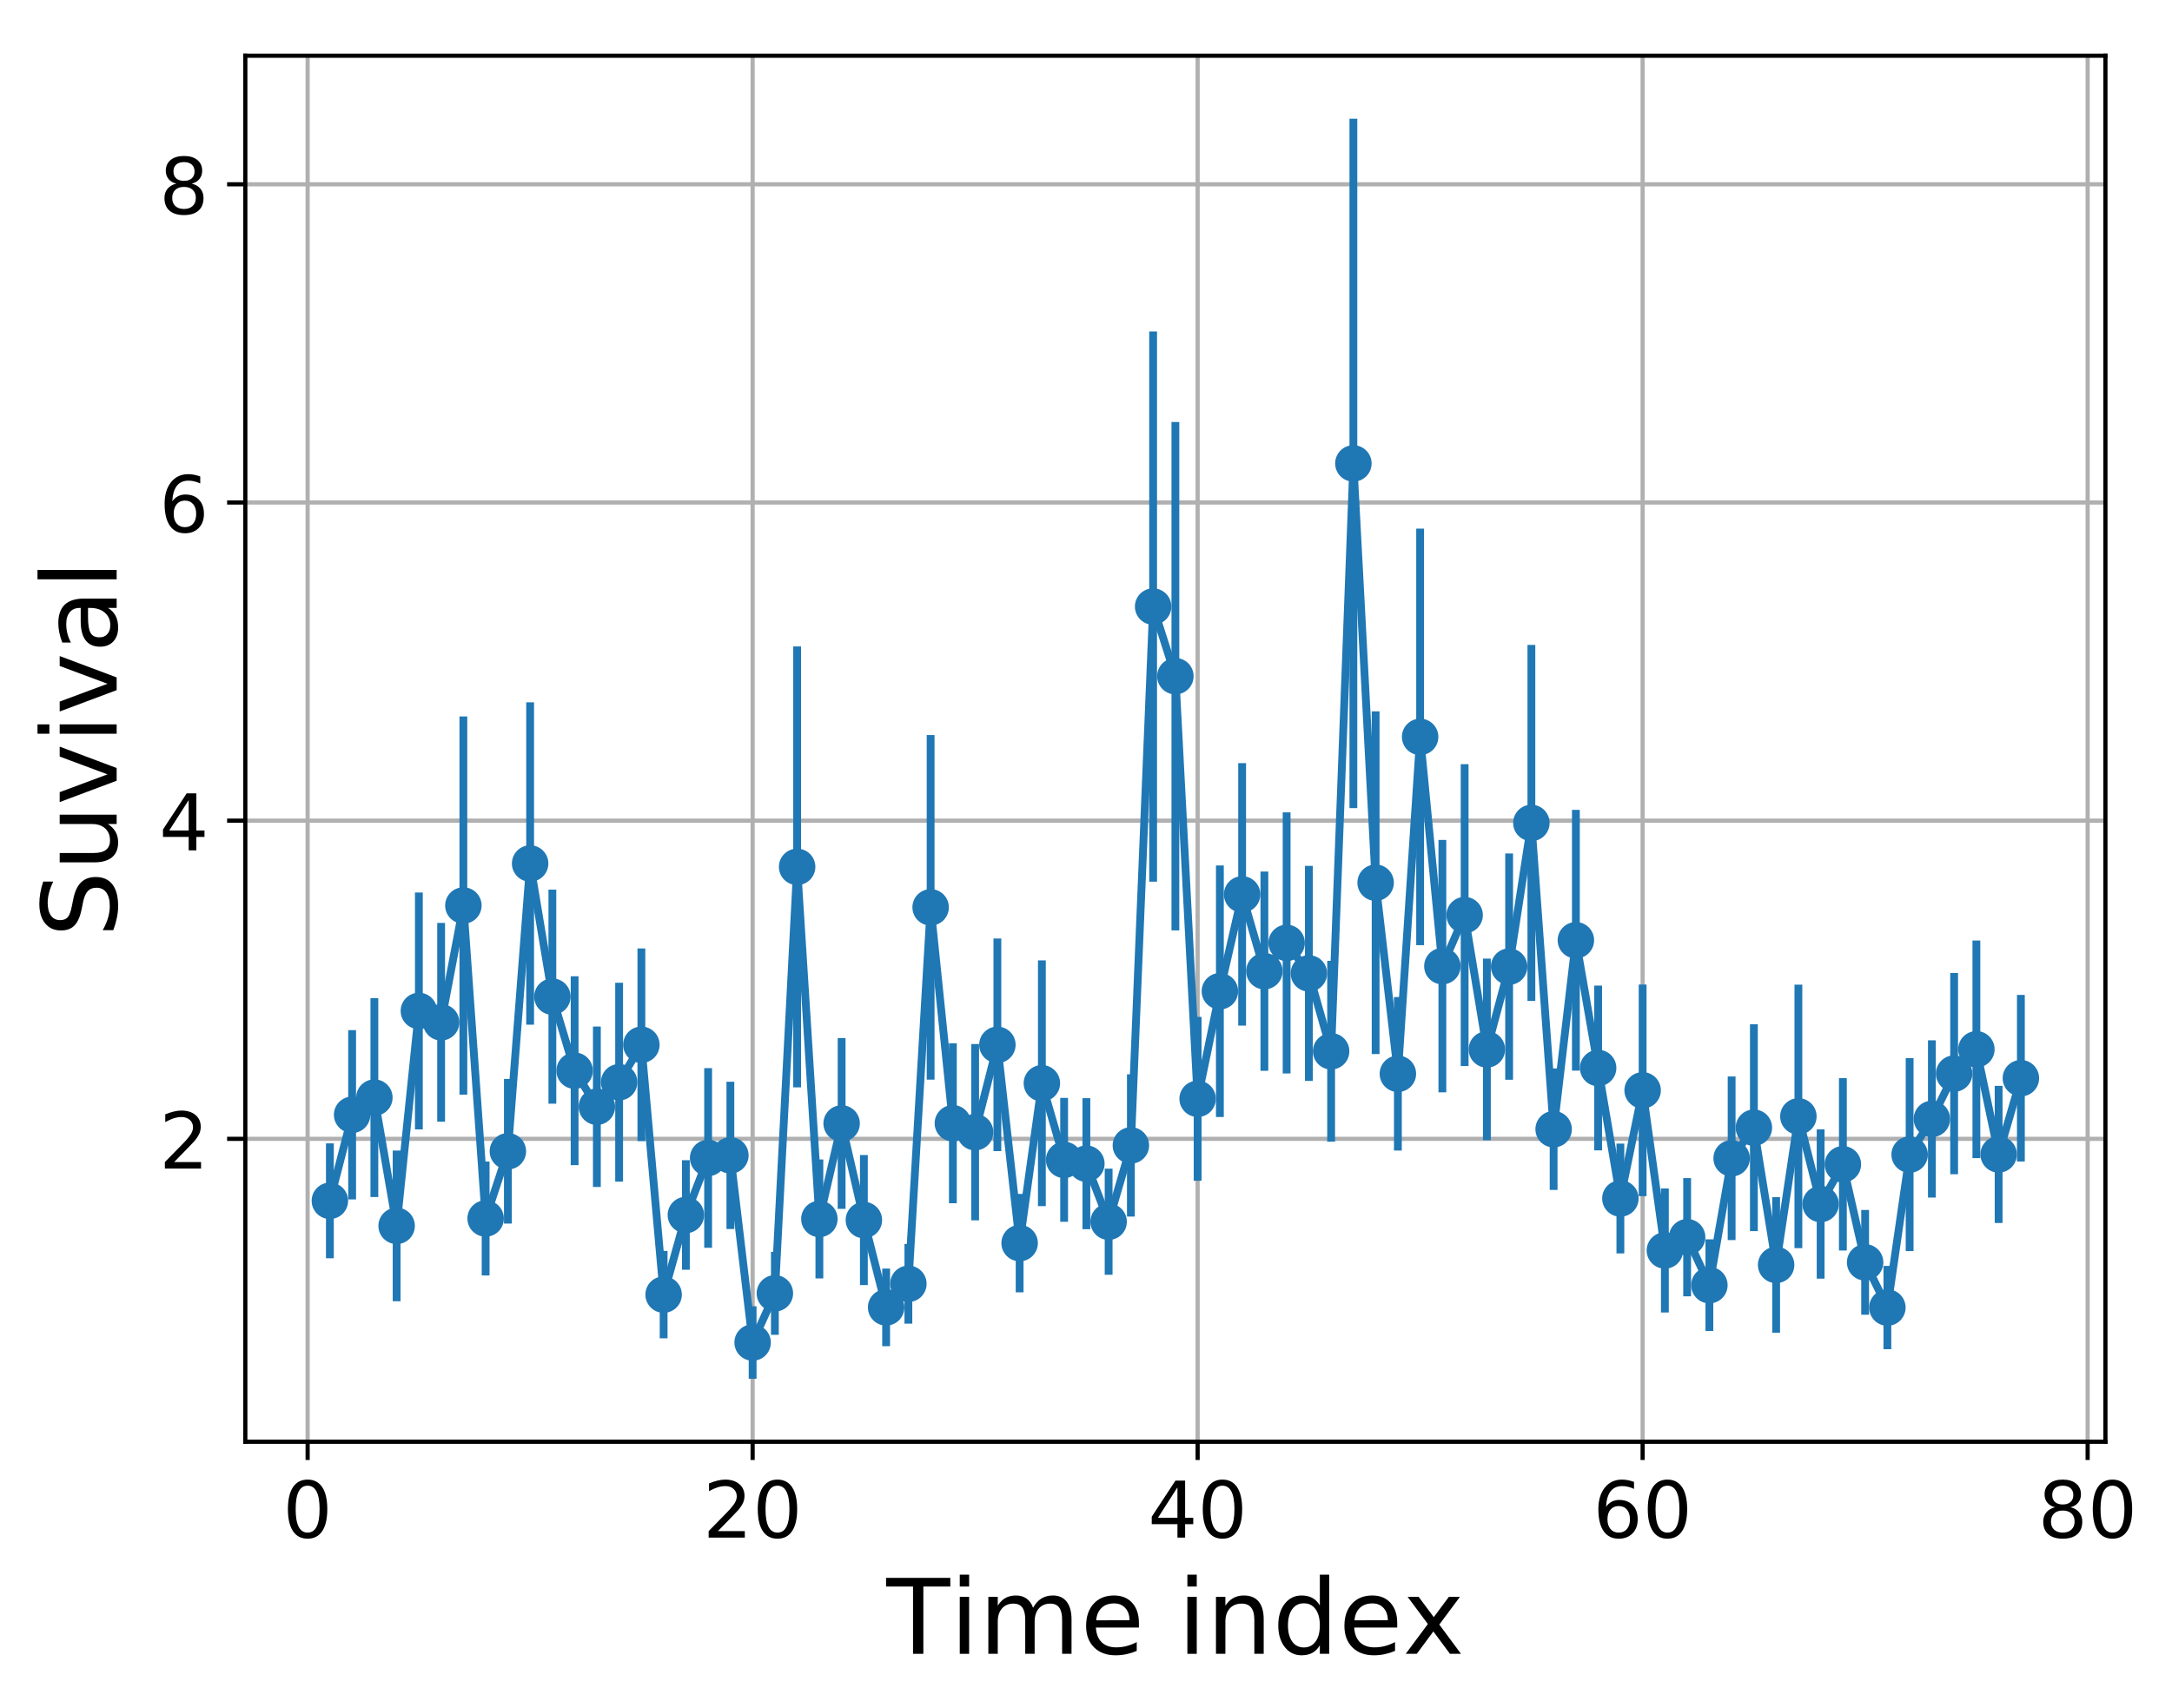<?xml version="1.0" encoding="utf-8" standalone="no"?>
<!DOCTYPE svg PUBLIC "-//W3C//DTD SVG 1.1//EN"
  "http://www.w3.org/Graphics/SVG/1.1/DTD/svg11.dtd">
<!-- Created with matplotlib (http://matplotlib.org/) -->
<svg height="328pt" version="1.1" viewBox="0 0 417 328" width="417pt" xmlns="http://www.w3.org/2000/svg" xmlns:xlink="http://www.w3.org/1999/xlink">
 <defs>
  <style type="text/css">
*{stroke-linecap:butt;stroke-linejoin:round;}
  </style>
 </defs>
 <g id="figure_1">
  <g id="patch_1">
   <path d="M 0 328.885 
L 417.546 328.885 
L 417.546 0 
L 0 0 
z
" style="fill:none;"/>
  </g>
  <g id="axes_1">
   <g id="patch_2">
    <path d="M 47.1 276.812 
L 404.22 276.812 
L 404.22 10.7 
L 47.1 10.7 
z
" style="fill:none;"/>
   </g>
   <g id="matplotlib.axis_1">
    <g id="xtick_1">
     <g id="line2d_1">
      <path clip-path="url(#p0908832b04)" d="M 59.061 276.812 
L 59.061 10.7 
" style="fill:none;stroke:#b0b0b0;stroke-linecap:square;stroke-width:0.8;"/>
     </g>
     <g id="line2d_2">
      <defs>
       <path d="M 0 0 
L 0 3.5 
" id="m005f0a59be" style="stroke:#000000;stroke-width:0.8;"/>
      </defs>
      <g>
       <use style="stroke:#000000;stroke-width:0.8;" x="59.061" xlink:href="#m005f0a59be" y="276.812"/>
      </g>
     </g>
     <g id="text_1">
      <!-- 0 -->
      <defs>
       <path d="M 31.781 66.406 
Q 24.172 66.406 20.328 58.906 
Q 16.5 51.422 16.5 36.375 
Q 16.5 21.391 20.328 13.891 
Q 24.172 6.391 31.781 6.391 
Q 39.453 6.391 43.281 13.891 
Q 47.125 21.391 47.125 36.375 
Q 47.125 51.422 43.281 58.906 
Q 39.453 66.406 31.781 66.406 
z
M 31.781 74.219 
Q 44.047 74.219 50.516 64.516 
Q 56.984 54.828 56.984 36.375 
Q 56.984 17.969 50.516 8.266 
Q 44.047 -1.422 31.781 -1.422 
Q 19.531 -1.422 13.062 8.266 
Q 6.594 17.969 6.594 36.375 
Q 6.594 54.828 13.062 64.516 
Q 19.531 74.219 31.781 74.219 
z
" id="DejaVuSans-30"/>
      </defs>
      <g transform="translate(54.289 295.21)scale(0.15 -0.15)">
       <use xlink:href="#DejaVuSans-30"/>
      </g>
     </g>
    </g>
    <g id="xtick_2">
     <g id="line2d_3">
      <path clip-path="url(#p0908832b04)" d="M 144.496 276.812 
L 144.496 10.7 
" style="fill:none;stroke:#b0b0b0;stroke-linecap:square;stroke-width:0.8;"/>
     </g>
     <g id="line2d_4">
      <g>
       <use style="stroke:#000000;stroke-width:0.8;" x="144.496" xlink:href="#m005f0a59be" y="276.812"/>
      </g>
     </g>
     <g id="text_2">
      <!-- 20 -->
      <defs>
       <path d="M 19.188 8.297 
L 53.609 8.297 
L 53.609 0 
L 7.328 0 
L 7.328 8.297 
Q 12.938 14.109 22.625 23.891 
Q 32.328 33.688 34.812 36.531 
Q 39.547 41.844 41.422 45.531 
Q 43.312 49.219 43.312 52.781 
Q 43.312 58.594 39.234 62.25 
Q 35.156 65.922 28.609 65.922 
Q 23.969 65.922 18.812 64.312 
Q 13.672 62.703 7.812 59.422 
L 7.812 69.391 
Q 13.766 71.781 18.938 73 
Q 24.125 74.219 28.422 74.219 
Q 39.75 74.219 46.484 68.547 
Q 53.219 62.891 53.219 53.422 
Q 53.219 48.922 51.531 44.891 
Q 49.859 40.875 45.406 35.406 
Q 44.188 33.984 37.641 27.219 
Q 31.109 20.453 19.188 8.297 
z
" id="DejaVuSans-32"/>
      </defs>
      <g transform="translate(134.953 295.21)scale(0.15 -0.15)">
       <use xlink:href="#DejaVuSans-32"/>
       <use x="63.623" xlink:href="#DejaVuSans-30"/>
      </g>
     </g>
    </g>
    <g id="xtick_3">
     <g id="line2d_5">
      <path clip-path="url(#p0908832b04)" d="M 229.932 276.812 
L 229.932 10.7 
" style="fill:none;stroke:#b0b0b0;stroke-linecap:square;stroke-width:0.8;"/>
     </g>
     <g id="line2d_6">
      <g>
       <use style="stroke:#000000;stroke-width:0.8;" x="229.932" xlink:href="#m005f0a59be" y="276.812"/>
      </g>
     </g>
     <g id="text_3">
      <!-- 40 -->
      <defs>
       <path d="M 37.797 64.312 
L 12.891 25.391 
L 37.797 25.391 
z
M 35.203 72.906 
L 47.609 72.906 
L 47.609 25.391 
L 58.016 25.391 
L 58.016 17.188 
L 47.609 17.188 
L 47.609 0 
L 37.797 0 
L 37.797 17.188 
L 4.891 17.188 
L 4.891 26.703 
z
" id="DejaVuSans-34"/>
      </defs>
      <g transform="translate(220.388 295.21)scale(0.15 -0.15)">
       <use xlink:href="#DejaVuSans-34"/>
       <use x="63.623" xlink:href="#DejaVuSans-30"/>
      </g>
     </g>
    </g>
    <g id="xtick_4">
     <g id="line2d_7">
      <path clip-path="url(#p0908832b04)" d="M 315.367 276.812 
L 315.367 10.7 
" style="fill:none;stroke:#b0b0b0;stroke-linecap:square;stroke-width:0.8;"/>
     </g>
     <g id="line2d_8">
      <g>
       <use style="stroke:#000000;stroke-width:0.8;" x="315.367" xlink:href="#m005f0a59be" y="276.812"/>
      </g>
     </g>
     <g id="text_4">
      <!-- 60 -->
      <defs>
       <path d="M 33.016 40.375 
Q 26.375 40.375 22.484 35.828 
Q 18.609 31.297 18.609 23.391 
Q 18.609 15.531 22.484 10.953 
Q 26.375 6.391 33.016 6.391 
Q 39.656 6.391 43.531 10.953 
Q 47.406 15.531 47.406 23.391 
Q 47.406 31.297 43.531 35.828 
Q 39.656 40.375 33.016 40.375 
z
M 52.594 71.297 
L 52.594 62.312 
Q 48.875 64.062 45.094 64.984 
Q 41.312 65.922 37.594 65.922 
Q 27.828 65.922 22.672 59.328 
Q 17.531 52.734 16.797 39.406 
Q 19.672 43.656 24.016 45.922 
Q 28.375 48.188 33.594 48.188 
Q 44.578 48.188 50.953 41.516 
Q 57.328 34.859 57.328 23.391 
Q 57.328 12.156 50.688 5.359 
Q 44.047 -1.422 33.016 -1.422 
Q 20.359 -1.422 13.672 8.266 
Q 6.984 17.969 6.984 36.375 
Q 6.984 53.656 15.188 63.938 
Q 23.391 74.219 37.203 74.219 
Q 40.922 74.219 44.703 73.484 
Q 48.484 72.75 52.594 71.297 
z
" id="DejaVuSans-36"/>
      </defs>
      <g transform="translate(305.823 295.21)scale(0.15 -0.15)">
       <use xlink:href="#DejaVuSans-36"/>
       <use x="63.623" xlink:href="#DejaVuSans-30"/>
      </g>
     </g>
    </g>
    <g id="xtick_5">
     <g id="line2d_9">
      <path clip-path="url(#p0908832b04)" d="M 400.803 276.812 
L 400.803 10.7 
" style="fill:none;stroke:#b0b0b0;stroke-linecap:square;stroke-width:0.8;"/>
     </g>
     <g id="line2d_10">
      <g>
       <use style="stroke:#000000;stroke-width:0.8;" x="400.803" xlink:href="#m005f0a59be" y="276.812"/>
      </g>
     </g>
     <g id="text_5">
      <!-- 80 -->
      <defs>
       <path d="M 31.781 34.625 
Q 24.75 34.625 20.719 30.859 
Q 16.703 27.094 16.703 20.516 
Q 16.703 13.922 20.719 10.156 
Q 24.75 6.391 31.781 6.391 
Q 38.812 6.391 42.859 10.172 
Q 46.922 13.969 46.922 20.516 
Q 46.922 27.094 42.891 30.859 
Q 38.875 34.625 31.781 34.625 
z
M 21.922 38.812 
Q 15.578 40.375 12.031 44.719 
Q 8.5 49.078 8.5 55.328 
Q 8.5 64.062 14.719 69.141 
Q 20.953 74.219 31.781 74.219 
Q 42.672 74.219 48.875 69.141 
Q 55.078 64.062 55.078 55.328 
Q 55.078 49.078 51.531 44.719 
Q 48 40.375 41.703 38.812 
Q 48.828 37.156 52.797 32.312 
Q 56.781 27.484 56.781 20.516 
Q 56.781 9.906 50.312 4.234 
Q 43.844 -1.422 31.781 -1.422 
Q 19.734 -1.422 13.25 4.234 
Q 6.781 9.906 6.781 20.516 
Q 6.781 27.484 10.781 32.312 
Q 14.797 37.156 21.922 38.812 
z
M 18.312 54.391 
Q 18.312 48.734 21.844 45.562 
Q 25.391 42.391 31.781 42.391 
Q 38.141 42.391 41.719 45.562 
Q 45.312 48.734 45.312 54.391 
Q 45.312 60.062 41.719 63.234 
Q 38.141 66.406 31.781 66.406 
Q 25.391 66.406 21.844 63.234 
Q 18.312 60.062 18.312 54.391 
z
" id="DejaVuSans-38"/>
      </defs>
      <g transform="translate(391.259 295.21)scale(0.15 -0.15)">
       <use xlink:href="#DejaVuSans-38"/>
       <use x="63.623" xlink:href="#DejaVuSans-30"/>
      </g>
     </g>
    </g>
    <g id="text_6">
     <!-- Time index -->
     <defs>
      <path d="M -0.297 72.906 
L 61.375 72.906 
L 61.375 64.594 
L 35.5 64.594 
L 35.5 0 
L 25.594 0 
L 25.594 64.594 
L -0.297 64.594 
z
" id="DejaVuSans-54"/>
      <path d="M 9.422 54.688 
L 18.406 54.688 
L 18.406 0 
L 9.422 0 
z
M 9.422 75.984 
L 18.406 75.984 
L 18.406 64.594 
L 9.422 64.594 
z
" id="DejaVuSans-69"/>
      <path d="M 52 44.188 
Q 55.375 50.25 60.062 53.125 
Q 64.75 56 71.094 56 
Q 79.641 56 84.281 50.016 
Q 88.922 44.047 88.922 33.016 
L 88.922 0 
L 79.891 0 
L 79.891 32.719 
Q 79.891 40.578 77.094 44.375 
Q 74.312 48.188 68.609 48.188 
Q 61.625 48.188 57.562 43.547 
Q 53.516 38.922 53.516 30.906 
L 53.516 0 
L 44.484 0 
L 44.484 32.719 
Q 44.484 40.625 41.703 44.406 
Q 38.922 48.188 33.109 48.188 
Q 26.219 48.188 22.156 43.531 
Q 18.109 38.875 18.109 30.906 
L 18.109 0 
L 9.078 0 
L 9.078 54.688 
L 18.109 54.688 
L 18.109 46.188 
Q 21.188 51.219 25.484 53.609 
Q 29.781 56 35.688 56 
Q 41.656 56 45.828 52.969 
Q 50 49.953 52 44.188 
z
" id="DejaVuSans-6d"/>
      <path d="M 56.203 29.594 
L 56.203 25.203 
L 14.891 25.203 
Q 15.484 15.922 20.484 11.062 
Q 25.484 6.203 34.422 6.203 
Q 39.594 6.203 44.453 7.469 
Q 49.312 8.734 54.109 11.281 
L 54.109 2.781 
Q 49.266 0.734 44.188 -0.344 
Q 39.109 -1.422 33.891 -1.422 
Q 20.797 -1.422 13.156 6.188 
Q 5.516 13.812 5.516 26.812 
Q 5.516 40.234 12.766 48.109 
Q 20.016 56 32.328 56 
Q 43.359 56 49.781 48.891 
Q 56.203 41.797 56.203 29.594 
z
M 47.219 32.234 
Q 47.125 39.594 43.094 43.984 
Q 39.062 48.391 32.422 48.391 
Q 24.906 48.391 20.391 44.141 
Q 15.875 39.891 15.188 32.172 
z
" id="DejaVuSans-65"/>
      <path id="DejaVuSans-20"/>
      <path d="M 54.891 33.016 
L 54.891 0 
L 45.906 0 
L 45.906 32.719 
Q 45.906 40.484 42.875 44.328 
Q 39.844 48.188 33.797 48.188 
Q 26.516 48.188 22.312 43.547 
Q 18.109 38.922 18.109 30.906 
L 18.109 0 
L 9.078 0 
L 9.078 54.688 
L 18.109 54.688 
L 18.109 46.188 
Q 21.344 51.125 25.703 53.562 
Q 30.078 56 35.797 56 
Q 45.219 56 50.047 50.172 
Q 54.891 44.344 54.891 33.016 
z
" id="DejaVuSans-6e"/>
      <path d="M 45.406 46.391 
L 45.406 75.984 
L 54.391 75.984 
L 54.391 0 
L 45.406 0 
L 45.406 8.203 
Q 42.578 3.328 38.25 0.953 
Q 33.938 -1.422 27.875 -1.422 
Q 17.969 -1.422 11.734 6.484 
Q 5.516 14.406 5.516 27.297 
Q 5.516 40.188 11.734 48.094 
Q 17.969 56 27.875 56 
Q 33.938 56 38.25 53.625 
Q 42.578 51.266 45.406 46.391 
z
M 14.797 27.297 
Q 14.797 17.391 18.875 11.75 
Q 22.953 6.109 30.078 6.109 
Q 37.203 6.109 41.297 11.75 
Q 45.406 17.391 45.406 27.297 
Q 45.406 37.203 41.297 42.844 
Q 37.203 48.484 30.078 48.484 
Q 22.953 48.484 18.875 42.844 
Q 14.797 37.203 14.797 27.297 
z
" id="DejaVuSans-64"/>
      <path d="M 54.891 54.688 
L 35.109 28.078 
L 55.906 0 
L 45.312 0 
L 29.391 21.484 
L 13.484 0 
L 2.875 0 
L 24.125 28.609 
L 4.688 54.688 
L 15.281 54.688 
L 29.781 35.203 
L 44.281 54.688 
z
" id="DejaVuSans-78"/>
     </defs>
     <g transform="translate(170.173 317.526)scale(0.2 -0.2)">
      <use xlink:href="#DejaVuSans-54"/>
      <use x="61.037" xlink:href="#DejaVuSans-69"/>
      <use x="88.82" xlink:href="#DejaVuSans-6d"/>
      <use x="186.232" xlink:href="#DejaVuSans-65"/>
      <use x="247.756" xlink:href="#DejaVuSans-20"/>
      <use x="279.543" xlink:href="#DejaVuSans-69"/>
      <use x="307.326" xlink:href="#DejaVuSans-6e"/>
      <use x="370.705" xlink:href="#DejaVuSans-64"/>
      <use x="434.182" xlink:href="#DejaVuSans-65"/>
      <use x="495.689" xlink:href="#DejaVuSans-78"/>
     </g>
    </g>
   </g>
   <g id="matplotlib.axis_2">
    <g id="ytick_1">
     <g id="line2d_11">
      <path clip-path="url(#p0908832b04)" d="M 47.1 218.654 
L 404.22 218.654 
" style="fill:none;stroke:#b0b0b0;stroke-linecap:square;stroke-width:0.8;"/>
     </g>
     <g id="line2d_12">
      <defs>
       <path d="M 0 0 
L -3.5 0 
" id="mc3ce260a5b" style="stroke:#000000;stroke-width:0.8;"/>
      </defs>
      <g>
       <use style="stroke:#000000;stroke-width:0.8;" x="47.1" xlink:href="#mc3ce260a5b" y="218.654"/>
      </g>
     </g>
     <g id="text_7">
      <!-- 2 -->
      <g transform="translate(30.556 224.353)scale(0.15 -0.15)">
       <use xlink:href="#DejaVuSans-32"/>
      </g>
     </g>
    </g>
    <g id="ytick_2">
     <g id="line2d_13">
      <path clip-path="url(#p0908832b04)" d="M 47.1 157.563 
L 404.22 157.563 
" style="fill:none;stroke:#b0b0b0;stroke-linecap:square;stroke-width:0.8;"/>
     </g>
     <g id="line2d_14">
      <g>
       <use style="stroke:#000000;stroke-width:0.8;" x="47.1" xlink:href="#mc3ce260a5b" y="157.563"/>
      </g>
     </g>
     <g id="text_8">
      <!-- 4 -->
      <g transform="translate(30.556 163.262)scale(0.15 -0.15)">
       <use xlink:href="#DejaVuSans-34"/>
      </g>
     </g>
    </g>
    <g id="ytick_3">
     <g id="line2d_15">
      <path clip-path="url(#p0908832b04)" d="M 47.1 96.473 
L 404.22 96.473 
" style="fill:none;stroke:#b0b0b0;stroke-linecap:square;stroke-width:0.8;"/>
     </g>
     <g id="line2d_16">
      <g>
       <use style="stroke:#000000;stroke-width:0.8;" x="47.1" xlink:href="#mc3ce260a5b" y="96.473"/>
      </g>
     </g>
     <g id="text_9">
      <!-- 6 -->
      <g transform="translate(30.556 102.171)scale(0.15 -0.15)">
       <use xlink:href="#DejaVuSans-36"/>
      </g>
     </g>
    </g>
    <g id="ytick_4">
     <g id="line2d_17">
      <path clip-path="url(#p0908832b04)" d="M 47.1 35.382 
L 404.22 35.382 
" style="fill:none;stroke:#b0b0b0;stroke-linecap:square;stroke-width:0.8;"/>
     </g>
     <g id="line2d_18">
      <g>
       <use style="stroke:#000000;stroke-width:0.8;" x="47.1" xlink:href="#mc3ce260a5b" y="35.382"/>
      </g>
     </g>
     <g id="text_10">
      <!-- 8 -->
      <g transform="translate(30.556 41.081)scale(0.15 -0.15)">
       <use xlink:href="#DejaVuSans-38"/>
      </g>
     </g>
    </g>
    <g id="text_11">
     <!-- Suvival -->
     <defs>
      <path d="M 53.516 70.516 
L 53.516 60.891 
Q 47.906 63.578 42.922 64.891 
Q 37.938 66.219 33.297 66.219 
Q 25.25 66.219 20.875 63.094 
Q 16.5 59.969 16.5 54.203 
Q 16.5 49.359 19.406 46.891 
Q 22.312 44.438 30.422 42.922 
L 36.375 41.703 
Q 47.406 39.594 52.656 34.297 
Q 57.906 29 57.906 20.125 
Q 57.906 9.516 50.797 4.047 
Q 43.703 -1.422 29.984 -1.422 
Q 24.812 -1.422 18.969 -0.25 
Q 13.141 0.922 6.891 3.219 
L 6.891 13.375 
Q 12.891 10.016 18.656 8.297 
Q 24.422 6.594 29.984 6.594 
Q 38.422 6.594 43.016 9.906 
Q 47.609 13.234 47.609 19.391 
Q 47.609 24.75 44.312 27.781 
Q 41.016 30.812 33.5 32.328 
L 27.484 33.5 
Q 16.453 35.688 11.516 40.375 
Q 6.594 45.062 6.594 53.422 
Q 6.594 63.094 13.406 68.656 
Q 20.219 74.219 32.172 74.219 
Q 37.312 74.219 42.625 73.281 
Q 47.953 72.359 53.516 70.516 
z
" id="DejaVuSans-53"/>
      <path d="M 8.5 21.578 
L 8.5 54.688 
L 17.484 54.688 
L 17.484 21.922 
Q 17.484 14.156 20.5 10.266 
Q 23.531 6.391 29.594 6.391 
Q 36.859 6.391 41.078 11.031 
Q 45.312 15.672 45.312 23.688 
L 45.312 54.688 
L 54.297 54.688 
L 54.297 0 
L 45.312 0 
L 45.312 8.406 
Q 42.047 3.422 37.719 1 
Q 33.406 -1.422 27.688 -1.422 
Q 18.266 -1.422 13.375 4.438 
Q 8.5 10.297 8.5 21.578 
z
M 31.109 56 
z
" id="DejaVuSans-75"/>
      <path d="M 2.984 54.688 
L 12.5 54.688 
L 29.594 8.797 
L 46.688 54.688 
L 56.203 54.688 
L 35.688 0 
L 23.484 0 
z
" id="DejaVuSans-76"/>
      <path d="M 34.281 27.484 
Q 23.391 27.484 19.188 25 
Q 14.984 22.516 14.984 16.5 
Q 14.984 11.719 18.141 8.906 
Q 21.297 6.109 26.703 6.109 
Q 34.188 6.109 38.703 11.406 
Q 43.219 16.703 43.219 25.484 
L 43.219 27.484 
z
M 52.203 31.203 
L 52.203 0 
L 43.219 0 
L 43.219 8.297 
Q 40.141 3.328 35.547 0.953 
Q 30.953 -1.422 24.312 -1.422 
Q 15.922 -1.422 10.953 3.297 
Q 6 8.016 6 15.922 
Q 6 25.141 12.172 29.828 
Q 18.359 34.516 30.609 34.516 
L 43.219 34.516 
L 43.219 35.406 
Q 43.219 41.609 39.141 45 
Q 35.062 48.391 27.688 48.391 
Q 23 48.391 18.547 47.266 
Q 14.109 46.141 10.016 43.891 
L 10.016 52.203 
Q 14.938 54.109 19.578 55.047 
Q 24.219 56 28.609 56 
Q 40.484 56 46.344 49.844 
Q 52.203 43.703 52.203 31.203 
z
" id="DejaVuSans-61"/>
      <path d="M 9.422 75.984 
L 18.406 75.984 
L 18.406 0 
L 9.422 0 
z
" id="DejaVuSans-6c"/>
     </defs>
     <g transform="translate(22.397 179.964)rotate(-90)scale(0.2 -0.2)">
      <use xlink:href="#DejaVuSans-53"/>
      <use x="63.477" xlink:href="#DejaVuSans-75"/>
      <use x="126.855" xlink:href="#DejaVuSans-76"/>
      <use x="186.035" xlink:href="#DejaVuSans-69"/>
      <use x="213.818" xlink:href="#DejaVuSans-76"/>
      <use x="272.998" xlink:href="#DejaVuSans-61"/>
      <use x="334.277" xlink:href="#DejaVuSans-6c"/>
     </g>
    </g>
   </g>
   <g id="LineCollection_1">
    <path clip-path="url(#p0908832b04)" d="M 63.333 241.578 
L 63.333 219.522 
" style="fill:none;stroke:#1f77b4;stroke-width:1.5;"/>
    <path clip-path="url(#p0908832b04)" d="M 67.604 230.287 
L 67.604 197.783 
" style="fill:none;stroke:#1f77b4;stroke-width:1.5;"/>
    <path clip-path="url(#p0908832b04)" d="M 71.876 229.824 
L 71.876 191.646 
" style="fill:none;stroke:#1f77b4;stroke-width:1.5;"/>
    <path clip-path="url(#p0908832b04)" d="M 76.148 249.828 
L 76.148 220.896 
" style="fill:none;stroke:#1f77b4;stroke-width:1.5;"/>
    <path clip-path="url(#p0908832b04)" d="M 80.42 216.836 
L 80.42 171.355 
" style="fill:none;stroke:#1f77b4;stroke-width:1.5;"/>
    <path clip-path="url(#p0908832b04)" d="M 84.692 215.36 
L 84.692 177.192 
" style="fill:none;stroke:#1f77b4;stroke-width:1.5;"/>
    <path clip-path="url(#p0908832b04)" d="M 88.963 210.163 
L 88.963 137.55 
" style="fill:none;stroke:#1f77b4;stroke-width:1.5;"/>
    <path clip-path="url(#p0908832b04)" d="M 93.235 244.882 
L 93.235 223.009 
" style="fill:none;stroke:#1f77b4;stroke-width:1.5;"/>
    <path clip-path="url(#p0908832b04)" d="M 97.507 234.917 
L 97.507 207.155 
" style="fill:none;stroke:#1f77b4;stroke-width:1.5;"/>
    <path clip-path="url(#p0908832b04)" d="M 101.779 196.732 
L 101.779 134.842 
" style="fill:none;stroke:#1f77b4;stroke-width:1.5;"/>
    <path clip-path="url(#p0908832b04)" d="M 106.05 211.902 
L 106.05 170.806 
" style="fill:none;stroke:#1f77b4;stroke-width:1.5;"/>
    <path clip-path="url(#p0908832b04)" d="M 110.322 223.702 
L 110.322 187.434 
" style="fill:none;stroke:#1f77b4;stroke-width:1.5;"/>
    <path clip-path="url(#p0908832b04)" d="M 114.594 227.888 
L 114.594 197.086 
" style="fill:none;stroke:#1f77b4;stroke-width:1.5;"/>
    <path clip-path="url(#p0908832b04)" d="M 118.866 226.867 
L 118.866 188.688 
" style="fill:none;stroke:#1f77b4;stroke-width:1.5;"/>
    <path clip-path="url(#p0908832b04)" d="M 123.138 219.084 
L 123.138 182.097 
" style="fill:none;stroke:#1f77b4;stroke-width:1.5;"/>
    <path clip-path="url(#p0908832b04)" d="M 127.409 256.951 
L 127.409 240.17 
" style="fill:none;stroke:#1f77b4;stroke-width:1.5;"/>
    <path clip-path="url(#p0908832b04)" d="M 131.681 243.788 
L 131.681 222.759 
" style="fill:none;stroke:#1f77b4;stroke-width:1.5;"/>
    <path clip-path="url(#p0908832b04)" d="M 135.953 239.565 
L 135.953 205.074 
" style="fill:none;stroke:#1f77b4;stroke-width:1.5;"/>
    <path clip-path="url(#p0908832b04)" d="M 140.225 235.971 
L 140.225 207.685 
" style="fill:none;stroke:#1f77b4;stroke-width:1.5;"/>
    <path clip-path="url(#p0908832b04)" d="M 144.496 264.716 
L 144.496 250.797 
" style="fill:none;stroke:#1f77b4;stroke-width:1.5;"/>
    <path clip-path="url(#p0908832b04)" d="M 148.768 256.283 
L 148.768 240.345 
" style="fill:none;stroke:#1f77b4;stroke-width:1.5;"/>
    <path clip-path="url(#p0908832b04)" d="M 153.04 208.762 
L 153.04 124.105 
" style="fill:none;stroke:#1f77b4;stroke-width:1.5;"/>
    <path clip-path="url(#p0908832b04)" d="M 157.312 245.451 
L 157.312 222.613 
" style="fill:none;stroke:#1f77b4;stroke-width:1.5;"/>
    <path clip-path="url(#p0908832b04)" d="M 161.583 232.097 
L 161.583 199.299 
" style="fill:none;stroke:#1f77b4;stroke-width:1.5;"/>
    <path clip-path="url(#p0908832b04)" d="M 165.855 246.73 
L 165.855 221.765 
" style="fill:none;stroke:#1f77b4;stroke-width:1.5;"/>
    <path clip-path="url(#p0908832b04)" d="M 170.127 258.459 
L 170.127 243.559 
" style="fill:none;stroke:#1f77b4;stroke-width:1.5;"/>
    <path clip-path="url(#p0908832b04)" d="M 174.399 254.138 
L 174.399 238.831 
" style="fill:none;stroke:#1f77b4;stroke-width:1.5;"/>
    <path clip-path="url(#p0908832b04)" d="M 178.671 207.287 
L 178.671 141.125 
" style="fill:none;stroke:#1f77b4;stroke-width:1.5;"/>
    <path clip-path="url(#p0908832b04)" d="M 182.942 231.022 
L 182.942 200.301 
" style="fill:none;stroke:#1f77b4;stroke-width:1.5;"/>
    <path clip-path="url(#p0908832b04)" d="M 187.214 234.301 
L 187.214 200.448 
" style="fill:none;stroke:#1f77b4;stroke-width:1.5;"/>
    <path clip-path="url(#p0908832b04)" d="M 191.486 221.014 
L 191.486 180.19 
" style="fill:none;stroke:#1f77b4;stroke-width:1.5;"/>
    <path clip-path="url(#p0908832b04)" d="M 195.758 248.118 
L 195.758 229.222 
" style="fill:none;stroke:#1f77b4;stroke-width:1.5;"/>
    <path clip-path="url(#p0908832b04)" d="M 200.029 231.57 
L 200.029 184.396 
" style="fill:none;stroke:#1f77b4;stroke-width:1.5;"/>
    <path clip-path="url(#p0908832b04)" d="M 204.301 234.579 
L 204.301 210.793 
" style="fill:none;stroke:#1f77b4;stroke-width:1.5;"/>
    <path clip-path="url(#p0908832b04)" d="M 208.573 235.999 
L 208.573 210.846 
" style="fill:none;stroke:#1f77b4;stroke-width:1.5;"/>
    <path clip-path="url(#p0908832b04)" d="M 212.845 244.754 
L 212.845 224.379 
" style="fill:none;stroke:#1f77b4;stroke-width:1.5;"/>
    <path clip-path="url(#p0908832b04)" d="M 217.116 233.573 
L 217.116 206.26 
" style="fill:none;stroke:#1f77b4;stroke-width:1.5;"/>
    <path clip-path="url(#p0908832b04)" d="M 221.388 169.279 
L 221.388 63.639 
" style="fill:none;stroke:#1f77b4;stroke-width:1.5;"/>
    <path clip-path="url(#p0908832b04)" d="M 225.66 178.636 
L 225.66 81.015 
" style="fill:none;stroke:#1f77b4;stroke-width:1.5;"/>
    <path clip-path="url(#p0908832b04)" d="M 229.932 226.698 
L 229.932 195.232 
" style="fill:none;stroke:#1f77b4;stroke-width:1.5;"/>
    <path clip-path="url(#p0908832b04)" d="M 234.204 214.466 
L 234.204 166.164 
" style="fill:none;stroke:#1f77b4;stroke-width:1.5;"/>
    <path clip-path="url(#p0908832b04)" d="M 238.475 196.918 
L 238.475 146.522 
" style="fill:none;stroke:#1f77b4;stroke-width:1.5;"/>
    <path clip-path="url(#p0908832b04)" d="M 242.747 205.592 
L 242.747 167.33 
" style="fill:none;stroke:#1f77b4;stroke-width:1.5;"/>
    <path clip-path="url(#p0908832b04)" d="M 247.019 206.095 
L 247.019 155.968 
" style="fill:none;stroke:#1f77b4;stroke-width:1.5;"/>
    <path clip-path="url(#p0908832b04)" d="M 251.291 207.535 
L 251.291 166.239 
" style="fill:none;stroke:#1f77b4;stroke-width:1.5;"/>
    <path clip-path="url(#p0908832b04)" d="M 255.562 219.198 
L 255.562 184.48 
" style="fill:none;stroke:#1f77b4;stroke-width:1.5;"/>
    <path clip-path="url(#p0908832b04)" d="M 259.834 155.157 
L 259.834 22.796 
" style="fill:none;stroke:#1f77b4;stroke-width:1.5;"/>
    <path clip-path="url(#p0908832b04)" d="M 264.106 202.377 
L 264.106 136.573 
" style="fill:none;stroke:#1f77b4;stroke-width:1.5;"/>
    <path clip-path="url(#p0908832b04)" d="M 268.378 220.896 
L 268.378 191.429 
" style="fill:none;stroke:#1f77b4;stroke-width:1.5;"/>
    <path clip-path="url(#p0908832b04)" d="M 272.649 181.467 
L 272.649 101.489 
" style="fill:none;stroke:#1f77b4;stroke-width:1.5;"/>
    <path clip-path="url(#p0908832b04)" d="M 276.921 209.727 
L 276.921 161.265 
" style="fill:none;stroke:#1f77b4;stroke-width:1.5;"/>
    <path clip-path="url(#p0908832b04)" d="M 281.193 204.678 
L 281.193 146.72 
" style="fill:none;stroke:#1f77b4;stroke-width:1.5;"/>
    <path clip-path="url(#p0908832b04)" d="M 285.465 218.915 
L 285.465 184.049 
" style="fill:none;stroke:#1f77b4;stroke-width:1.5;"/>
    <path clip-path="url(#p0908832b04)" d="M 289.737 207.311 
L 289.737 163.859 
" style="fill:none;stroke:#1f77b4;stroke-width:1.5;"/>
    <path clip-path="url(#p0908832b04)" d="M 294.008 192.179 
L 294.008 123.82 
" style="fill:none;stroke:#1f77b4;stroke-width:1.5;"/>
    <path clip-path="url(#p0908832b04)" d="M 298.28 228.461 
L 298.28 205.144 
" style="fill:none;stroke:#1f77b4;stroke-width:1.5;"/>
    <path clip-path="url(#p0908832b04)" d="M 302.552 205.556 
L 302.552 155.494 
" style="fill:none;stroke:#1f77b4;stroke-width:1.5;"/>
    <path clip-path="url(#p0908832b04)" d="M 306.824 220.87 
L 306.824 189.229 
" style="fill:none;stroke:#1f77b4;stroke-width:1.5;"/>
    <path clip-path="url(#p0908832b04)" d="M 311.095 240.647 
L 311.095 219.562 
" style="fill:none;stroke:#1f77b4;stroke-width:1.5;"/>
    <path clip-path="url(#p0908832b04)" d="M 315.367 229.656 
L 315.367 189.024 
" style="fill:none;stroke:#1f77b4;stroke-width:1.5;"/>
    <path clip-path="url(#p0908832b04)" d="M 319.639 251.986 
L 319.639 228.185 
" style="fill:none;stroke:#1f77b4;stroke-width:1.5;"/>
    <path clip-path="url(#p0908832b04)" d="M 323.911 248.89 
L 323.911 226.189 
" style="fill:none;stroke:#1f77b4;stroke-width:1.5;"/>
    <path clip-path="url(#p0908832b04)" d="M 328.182 255.545 
L 328.182 237.947 
" style="fill:none;stroke:#1f77b4;stroke-width:1.5;"/>
    <path clip-path="url(#p0908832b04)" d="M 332.454 238.094 
L 332.454 206.677 
" style="fill:none;stroke:#1f77b4;stroke-width:1.5;"/>
    <path clip-path="url(#p0908832b04)" d="M 336.726 236.367 
L 336.726 196.656 
" style="fill:none;stroke:#1f77b4;stroke-width:1.5;"/>
    <path clip-path="url(#p0908832b04)" d="M 340.998 255.872 
L 340.998 229.848 
" style="fill:none;stroke:#1f77b4;stroke-width:1.5;"/>
    <path clip-path="url(#p0908832b04)" d="M 345.27 239.631 
L 345.27 189.053 
" style="fill:none;stroke:#1f77b4;stroke-width:1.5;"/>
    <path clip-path="url(#p0908832b04)" d="M 349.541 245.5 
L 349.541 216.834 
" style="fill:none;stroke:#1f77b4;stroke-width:1.5;"/>
    <path clip-path="url(#p0908832b04)" d="M 353.813 240.091 
L 353.813 206.991 
" style="fill:none;stroke:#1f77b4;stroke-width:1.5;"/>
    <path clip-path="url(#p0908832b04)" d="M 358.085 252.428 
L 358.085 232.309 
" style="fill:none;stroke:#1f77b4;stroke-width:1.5;"/>
    <path clip-path="url(#p0908832b04)" d="M 362.357 259.041 
L 362.357 243.054 
" style="fill:none;stroke:#1f77b4;stroke-width:1.5;"/>
    <path clip-path="url(#p0908832b04)" d="M 366.628 240.202 
L 366.628 203.152 
" style="fill:none;stroke:#1f77b4;stroke-width:1.5;"/>
    <path clip-path="url(#p0908832b04)" d="M 370.9 229.93 
L 370.9 199.732 
" style="fill:none;stroke:#1f77b4;stroke-width:1.5;"/>
    <path clip-path="url(#p0908832b04)" d="M 375.172 225.45 
L 375.172 186.811 
" style="fill:none;stroke:#1f77b4;stroke-width:1.5;"/>
    <path clip-path="url(#p0908832b04)" d="M 379.444 222.351 
L 379.444 180.573 
" style="fill:none;stroke:#1f77b4;stroke-width:1.5;"/>
    <path clip-path="url(#p0908832b04)" d="M 383.716 234.806 
L 383.716 208.48 
" style="fill:none;stroke:#1f77b4;stroke-width:1.5;"/>
    <path clip-path="url(#p0908832b04)" d="M 387.987 223 
L 387.987 191.019 
" style="fill:none;stroke:#1f77b4;stroke-width:1.5;"/>
   </g>
   <g id="line2d_19">
    <path clip-path="url(#p0908832b04)" d="M 63.333 230.55 
L 67.604 214.035 
L 71.876 210.735 
L 76.148 235.362 
L 80.42 194.095 
L 84.692 196.276 
L 88.963 173.856 
L 93.235 233.946 
L 97.507 221.036 
L 101.779 165.787 
L 106.05 191.354 
L 110.322 205.568 
L 114.594 212.487 
L 118.866 207.778 
L 123.138 200.591 
L 127.409 248.561 
L 131.681 233.273 
L 135.953 222.32 
L 140.225 221.828 
L 144.496 257.756 
L 148.768 248.314 
L 153.04 166.434 
L 157.312 234.032 
L 161.583 215.698 
L 165.855 234.247 
L 170.127 251.009 
L 174.399 246.485 
L 178.671 174.206 
L 182.942 215.661 
L 187.214 217.375 
L 191.486 200.602 
L 195.758 238.67 
L 200.029 207.983 
L 204.301 222.686 
L 208.573 223.422 
L 212.845 234.566 
L 217.116 219.917 
L 221.388 116.459 
L 225.66 129.826 
L 229.932 210.965 
L 234.204 190.315 
L 238.475 171.72 
L 242.747 186.461 
L 247.019 181.031 
L 251.291 186.887 
L 255.562 201.839 
L 259.834 88.976 
L 264.106 169.475 
L 268.378 206.163 
L 272.649 141.478 
L 276.921 185.496 
L 281.193 175.699 
L 285.465 201.482 
L 289.737 185.585 
L 294.008 158 
L 298.28 216.803 
L 302.552 180.525 
L 306.824 205.05 
L 311.095 230.105 
L 315.367 209.34 
L 319.639 240.085 
L 323.911 237.54 
L 328.182 246.746 
L 332.454 222.385 
L 336.726 216.511 
L 340.998 242.86 
L 345.27 214.342 
L 349.541 231.167 
L 353.813 223.541 
L 358.085 242.368 
L 362.357 251.048 
L 366.628 221.677 
L 370.9 214.831 
L 375.172 206.13 
L 379.444 201.462 
L 383.716 221.643 
L 387.987 207.01 
" style="fill:none;stroke:#1f77b4;stroke-linecap:square;stroke-width:1.5;"/>
    <defs>
     <path d="M 0 3 
C 0.796 3 1.559 2.684 2.121 2.121 
C 2.684 1.559 3 0.796 3 0 
C 3 -0.796 2.684 -1.559 2.121 -2.121 
C 1.559 -2.684 0.796 -3 0 -3 
C -0.796 -3 -1.559 -2.684 -2.121 -2.121 
C -2.684 -1.559 -3 -0.796 -3 0 
C -3 0.796 -2.684 1.559 -2.121 2.121 
C -1.559 2.684 -0.796 3 0 3 
z
" id="mcb2457e3ba" style="stroke:#1f77b4;"/>
    </defs>
    <g clip-path="url(#p0908832b04)">
     <use style="fill:#1f77b4;stroke:#1f77b4;" x="63.333" xlink:href="#mcb2457e3ba" y="230.55"/>
     <use style="fill:#1f77b4;stroke:#1f77b4;" x="67.604" xlink:href="#mcb2457e3ba" y="214.035"/>
     <use style="fill:#1f77b4;stroke:#1f77b4;" x="71.876" xlink:href="#mcb2457e3ba" y="210.735"/>
     <use style="fill:#1f77b4;stroke:#1f77b4;" x="76.148" xlink:href="#mcb2457e3ba" y="235.362"/>
     <use style="fill:#1f77b4;stroke:#1f77b4;" x="80.42" xlink:href="#mcb2457e3ba" y="194.095"/>
     <use style="fill:#1f77b4;stroke:#1f77b4;" x="84.692" xlink:href="#mcb2457e3ba" y="196.276"/>
     <use style="fill:#1f77b4;stroke:#1f77b4;" x="88.963" xlink:href="#mcb2457e3ba" y="173.856"/>
     <use style="fill:#1f77b4;stroke:#1f77b4;" x="93.235" xlink:href="#mcb2457e3ba" y="233.946"/>
     <use style="fill:#1f77b4;stroke:#1f77b4;" x="97.507" xlink:href="#mcb2457e3ba" y="221.036"/>
     <use style="fill:#1f77b4;stroke:#1f77b4;" x="101.779" xlink:href="#mcb2457e3ba" y="165.787"/>
     <use style="fill:#1f77b4;stroke:#1f77b4;" x="106.05" xlink:href="#mcb2457e3ba" y="191.354"/>
     <use style="fill:#1f77b4;stroke:#1f77b4;" x="110.322" xlink:href="#mcb2457e3ba" y="205.568"/>
     <use style="fill:#1f77b4;stroke:#1f77b4;" x="114.594" xlink:href="#mcb2457e3ba" y="212.487"/>
     <use style="fill:#1f77b4;stroke:#1f77b4;" x="118.866" xlink:href="#mcb2457e3ba" y="207.778"/>
     <use style="fill:#1f77b4;stroke:#1f77b4;" x="123.138" xlink:href="#mcb2457e3ba" y="200.591"/>
     <use style="fill:#1f77b4;stroke:#1f77b4;" x="127.409" xlink:href="#mcb2457e3ba" y="248.561"/>
     <use style="fill:#1f77b4;stroke:#1f77b4;" x="131.681" xlink:href="#mcb2457e3ba" y="233.273"/>
     <use style="fill:#1f77b4;stroke:#1f77b4;" x="135.953" xlink:href="#mcb2457e3ba" y="222.32"/>
     <use style="fill:#1f77b4;stroke:#1f77b4;" x="140.225" xlink:href="#mcb2457e3ba" y="221.828"/>
     <use style="fill:#1f77b4;stroke:#1f77b4;" x="144.496" xlink:href="#mcb2457e3ba" y="257.756"/>
     <use style="fill:#1f77b4;stroke:#1f77b4;" x="148.768" xlink:href="#mcb2457e3ba" y="248.314"/>
     <use style="fill:#1f77b4;stroke:#1f77b4;" x="153.04" xlink:href="#mcb2457e3ba" y="166.434"/>
     <use style="fill:#1f77b4;stroke:#1f77b4;" x="157.312" xlink:href="#mcb2457e3ba" y="234.032"/>
     <use style="fill:#1f77b4;stroke:#1f77b4;" x="161.583" xlink:href="#mcb2457e3ba" y="215.698"/>
     <use style="fill:#1f77b4;stroke:#1f77b4;" x="165.855" xlink:href="#mcb2457e3ba" y="234.247"/>
     <use style="fill:#1f77b4;stroke:#1f77b4;" x="170.127" xlink:href="#mcb2457e3ba" y="251.009"/>
     <use style="fill:#1f77b4;stroke:#1f77b4;" x="174.399" xlink:href="#mcb2457e3ba" y="246.485"/>
     <use style="fill:#1f77b4;stroke:#1f77b4;" x="178.671" xlink:href="#mcb2457e3ba" y="174.206"/>
     <use style="fill:#1f77b4;stroke:#1f77b4;" x="182.942" xlink:href="#mcb2457e3ba" y="215.661"/>
     <use style="fill:#1f77b4;stroke:#1f77b4;" x="187.214" xlink:href="#mcb2457e3ba" y="217.375"/>
     <use style="fill:#1f77b4;stroke:#1f77b4;" x="191.486" xlink:href="#mcb2457e3ba" y="200.602"/>
     <use style="fill:#1f77b4;stroke:#1f77b4;" x="195.758" xlink:href="#mcb2457e3ba" y="238.67"/>
     <use style="fill:#1f77b4;stroke:#1f77b4;" x="200.029" xlink:href="#mcb2457e3ba" y="207.983"/>
     <use style="fill:#1f77b4;stroke:#1f77b4;" x="204.301" xlink:href="#mcb2457e3ba" y="222.686"/>
     <use style="fill:#1f77b4;stroke:#1f77b4;" x="208.573" xlink:href="#mcb2457e3ba" y="223.422"/>
     <use style="fill:#1f77b4;stroke:#1f77b4;" x="212.845" xlink:href="#mcb2457e3ba" y="234.566"/>
     <use style="fill:#1f77b4;stroke:#1f77b4;" x="217.116" xlink:href="#mcb2457e3ba" y="219.917"/>
     <use style="fill:#1f77b4;stroke:#1f77b4;" x="221.388" xlink:href="#mcb2457e3ba" y="116.459"/>
     <use style="fill:#1f77b4;stroke:#1f77b4;" x="225.66" xlink:href="#mcb2457e3ba" y="129.826"/>
     <use style="fill:#1f77b4;stroke:#1f77b4;" x="229.932" xlink:href="#mcb2457e3ba" y="210.965"/>
     <use style="fill:#1f77b4;stroke:#1f77b4;" x="234.204" xlink:href="#mcb2457e3ba" y="190.315"/>
     <use style="fill:#1f77b4;stroke:#1f77b4;" x="238.475" xlink:href="#mcb2457e3ba" y="171.72"/>
     <use style="fill:#1f77b4;stroke:#1f77b4;" x="242.747" xlink:href="#mcb2457e3ba" y="186.461"/>
     <use style="fill:#1f77b4;stroke:#1f77b4;" x="247.019" xlink:href="#mcb2457e3ba" y="181.031"/>
     <use style="fill:#1f77b4;stroke:#1f77b4;" x="251.291" xlink:href="#mcb2457e3ba" y="186.887"/>
     <use style="fill:#1f77b4;stroke:#1f77b4;" x="255.562" xlink:href="#mcb2457e3ba" y="201.839"/>
     <use style="fill:#1f77b4;stroke:#1f77b4;" x="259.834" xlink:href="#mcb2457e3ba" y="88.976"/>
     <use style="fill:#1f77b4;stroke:#1f77b4;" x="264.106" xlink:href="#mcb2457e3ba" y="169.475"/>
     <use style="fill:#1f77b4;stroke:#1f77b4;" x="268.378" xlink:href="#mcb2457e3ba" y="206.163"/>
     <use style="fill:#1f77b4;stroke:#1f77b4;" x="272.649" xlink:href="#mcb2457e3ba" y="141.478"/>
     <use style="fill:#1f77b4;stroke:#1f77b4;" x="276.921" xlink:href="#mcb2457e3ba" y="185.496"/>
     <use style="fill:#1f77b4;stroke:#1f77b4;" x="281.193" xlink:href="#mcb2457e3ba" y="175.699"/>
     <use style="fill:#1f77b4;stroke:#1f77b4;" x="285.465" xlink:href="#mcb2457e3ba" y="201.482"/>
     <use style="fill:#1f77b4;stroke:#1f77b4;" x="289.737" xlink:href="#mcb2457e3ba" y="185.585"/>
     <use style="fill:#1f77b4;stroke:#1f77b4;" x="294.008" xlink:href="#mcb2457e3ba" y="158"/>
     <use style="fill:#1f77b4;stroke:#1f77b4;" x="298.28" xlink:href="#mcb2457e3ba" y="216.803"/>
     <use style="fill:#1f77b4;stroke:#1f77b4;" x="302.552" xlink:href="#mcb2457e3ba" y="180.525"/>
     <use style="fill:#1f77b4;stroke:#1f77b4;" x="306.824" xlink:href="#mcb2457e3ba" y="205.05"/>
     <use style="fill:#1f77b4;stroke:#1f77b4;" x="311.095" xlink:href="#mcb2457e3ba" y="230.105"/>
     <use style="fill:#1f77b4;stroke:#1f77b4;" x="315.367" xlink:href="#mcb2457e3ba" y="209.34"/>
     <use style="fill:#1f77b4;stroke:#1f77b4;" x="319.639" xlink:href="#mcb2457e3ba" y="240.085"/>
     <use style="fill:#1f77b4;stroke:#1f77b4;" x="323.911" xlink:href="#mcb2457e3ba" y="237.54"/>
     <use style="fill:#1f77b4;stroke:#1f77b4;" x="328.182" xlink:href="#mcb2457e3ba" y="246.746"/>
     <use style="fill:#1f77b4;stroke:#1f77b4;" x="332.454" xlink:href="#mcb2457e3ba" y="222.385"/>
     <use style="fill:#1f77b4;stroke:#1f77b4;" x="336.726" xlink:href="#mcb2457e3ba" y="216.511"/>
     <use style="fill:#1f77b4;stroke:#1f77b4;" x="340.998" xlink:href="#mcb2457e3ba" y="242.86"/>
     <use style="fill:#1f77b4;stroke:#1f77b4;" x="345.27" xlink:href="#mcb2457e3ba" y="214.342"/>
     <use style="fill:#1f77b4;stroke:#1f77b4;" x="349.541" xlink:href="#mcb2457e3ba" y="231.167"/>
     <use style="fill:#1f77b4;stroke:#1f77b4;" x="353.813" xlink:href="#mcb2457e3ba" y="223.541"/>
     <use style="fill:#1f77b4;stroke:#1f77b4;" x="358.085" xlink:href="#mcb2457e3ba" y="242.368"/>
     <use style="fill:#1f77b4;stroke:#1f77b4;" x="362.357" xlink:href="#mcb2457e3ba" y="251.048"/>
     <use style="fill:#1f77b4;stroke:#1f77b4;" x="366.628" xlink:href="#mcb2457e3ba" y="221.677"/>
     <use style="fill:#1f77b4;stroke:#1f77b4;" x="370.9" xlink:href="#mcb2457e3ba" y="214.831"/>
     <use style="fill:#1f77b4;stroke:#1f77b4;" x="375.172" xlink:href="#mcb2457e3ba" y="206.13"/>
     <use style="fill:#1f77b4;stroke:#1f77b4;" x="379.444" xlink:href="#mcb2457e3ba" y="201.462"/>
     <use style="fill:#1f77b4;stroke:#1f77b4;" x="383.716" xlink:href="#mcb2457e3ba" y="221.643"/>
     <use style="fill:#1f77b4;stroke:#1f77b4;" x="387.987" xlink:href="#mcb2457e3ba" y="207.01"/>
    </g>
   </g>
   <g id="patch_3">
    <path d="M 47.1 276.812 
L 47.1 10.7 
" style="fill:none;stroke:#000000;stroke-linecap:square;stroke-linejoin:miter;stroke-width:0.8;"/>
   </g>
   <g id="patch_4">
    <path d="M 404.22 276.812 
L 404.22 10.7 
" style="fill:none;stroke:#000000;stroke-linecap:square;stroke-linejoin:miter;stroke-width:0.8;"/>
   </g>
   <g id="patch_5">
    <path d="M 47.1 276.812 
L 404.22 276.812 
" style="fill:none;stroke:#000000;stroke-linecap:square;stroke-linejoin:miter;stroke-width:0.8;"/>
   </g>
   <g id="patch_6">
    <path d="M 47.1 10.7 
L 404.22 10.7 
" style="fill:none;stroke:#000000;stroke-linecap:square;stroke-linejoin:miter;stroke-width:0.8;"/>
   </g>
  </g>
 </g>
 <defs>
  <clipPath id="p0908832b04">
   <rect height="266.112" width="357.12" x="47.1" y="10.7"/>
  </clipPath>
 </defs>
</svg>
